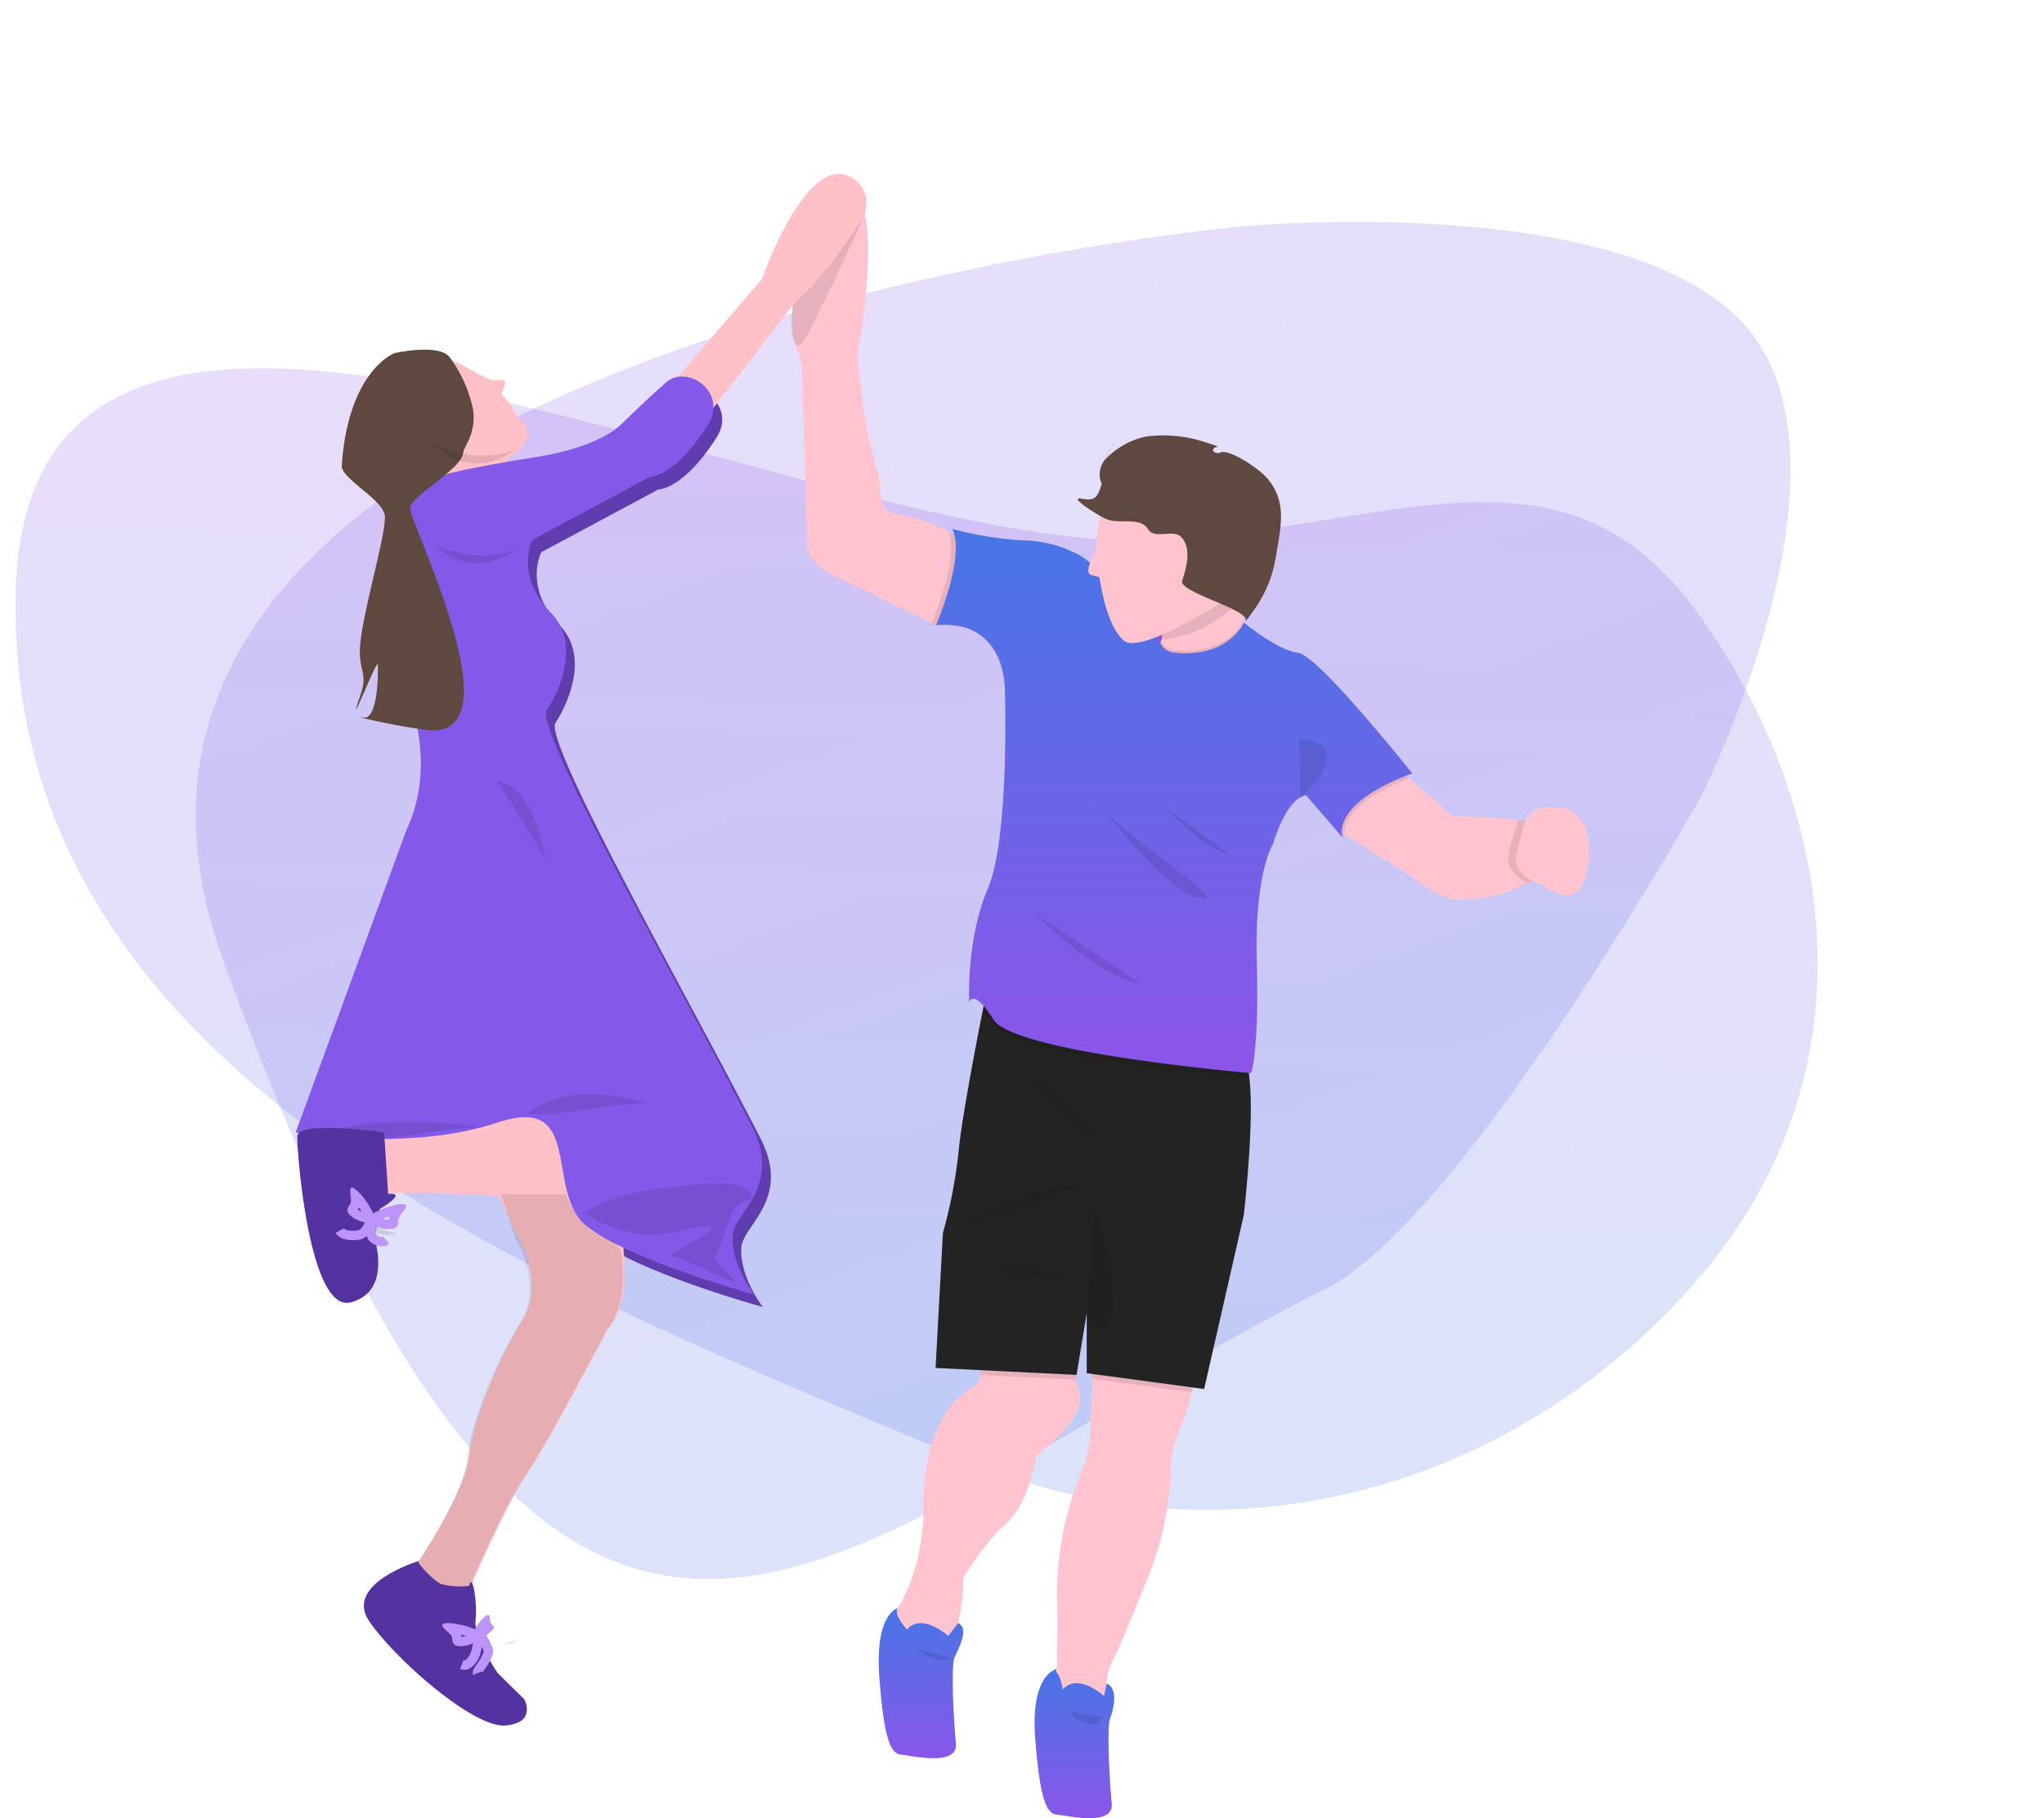 <svg xmlns="http://www.w3.org/2000/svg" xmlns:xlink="http://www.w3.org/1999/xlink" width="217.846" height="193.819" viewBox="0 0 217.846 193.819">
  <defs>
    <linearGradient id="linear-gradient" x1="0.5" x2="0.5" y2="1" gradientUnits="objectBoundingBox">
      <stop offset="0" stop-color="#4776e6"/>
      <stop offset="1" stop-color="#8e54e9"/>
    </linearGradient>
    <linearGradient id="linear-gradient-2" x1="0.5" x2="0.5" y2="1" gradientUnits="objectBoundingBox">
      <stop offset="0" stop-color="#8e54e9"/>
      <stop offset="1" stop-color="#4776e6"/>
    </linearGradient>
  </defs>
  <g id="Group_121" data-name="Group 121" transform="translate(0 0)">
    <path id="Path_349" data-name="Path 349" d="M78.342,8.677c58.572-6.743,98.419-36.2,98.419,73.091,0,70.276-128.388,36.494-128.388,36.494S7.312,107.734.936,89.221,22.867,44.212,22.867,44.212,61.981,10.56,78.342,8.677Z" transform="translate(217.846 118.757) rotate(160)" opacity="0.2" fill="url(#linear-gradient)"/>
    <path id="Path_350" data-name="Path 350" d="M122.762,16.636C147.5,14.5,164.951,4.187,179.425,23.6s20.219,47.777,1.234,70.7-49.742,31.963-77.175,20.991C58.364,97.247,0,76.872,0,24.666S85.5,19.857,122.762,16.636Z" transform="translate(2.093 38.797) rotate(1)" opacity="0.2" fill="url(#linear-gradient-2)"/>
    <g id="Group_119" data-name="Group 119" transform="translate(31.51 18.528)">
      <rect id="Rectangle_68" data-name="Rectangle 68" width="7.511" height="7.899" transform="translate(88.082 45.492)" fill="#8e54e9"/>
      <path id="Path_351" data-name="Path 351" d="M413.349,166.707s-6.566,3.108-5.789,8.547a120.257,120.257,0,0,1,.906,12.3s4.875,8.549.923,16.966l-11.8,32.229s12.007,2.107,21.486-1.053,4.862,7.538,9.69,11.164,17.694,7.162,17.694,7.162-2.434-3.1-2.306-6.275c.1-2.44,5.4-5.136,2.051-11.7-7.2-14.107-23.445-42.722-21.814-44.353,0,0,4.274-6.345.389-10.36s-1.943-7.77-1.943-7.77l12.476-6.69s2.631.041,6.172-5.483c2.292-3.53-2.176-6.6-4.437-4.589-1.606,1.425-3.155,2.9-4.7,4.4-1.145,1.1-3.693,2.675-9.251,3.566C413.953,166.236,413.349,166.707,413.349,166.707Z" transform="translate(-396.66 -133.223)" fill="#603dae"/>
      <path id="Path_202" data-name="Path 202" d="M640.637,587.634c-.66,3.3-1.64,5.869-3.452,7.381s-4.359,5.568-4.359,5.568c-.044,5.4-1.469,7.034-1.469,7.034l-1.469.389h-3.626a17.951,17.951,0,0,1-.777-2.89,3.39,3.39,0,0,1,.57-1.611,20.185,20.185,0,0,0,2.37-7.674l.168-1.593c-.306-9.886,3.626-13.095,5.276-14.009a1.616,1.616,0,0,0,.821-1.254h0l.293-2.826,9.754.479a7.737,7.737,0,0,0,.163,2.849c.075.412.176.87.311,1.38C645.988,583.834,640.679,587.416,640.637,587.634Z" transform="translate(-561.683 -450.93)" fill="#ffc4d0"/>
      <path id="Path_203" data-name="Path 203" d="M706.687,583.652a25.159,25.159,0,0,1-1.38,4.224,10.843,10.843,0,0,0-.829,3.843v.132a33.455,33.455,0,0,1-2.4,11.411c-1.432,3.585-3.331,8.249-3.9,9.231-.948,1.639-.389,4.4-.389,4.4l-5.491-.388.1-9.239a34.4,34.4,0,0,1,2.678-15.444,10.126,10.126,0,0,0,.777-3.468l.259-6.128.08-1.813s9.707-1.38,10.526.821A4.66,4.66,0,0,1,706.687,583.652Z" transform="translate(-611.193 -453.776)" fill="#ffc4d0"/>
      <path id="Path_204" data-name="Path 204" d="M671.22,579.478l-10.22-.5.292-2.826,9.764.479A7.511,7.511,0,0,0,671.22,579.478Z" transform="translate(-588.002 -450.93)" opacity="0.1"/>
      <path id="Path_205" data-name="Path 205" d="M717.583,583.652,707,582.23l.08-1.813s9.707-1.38,10.526.821A4.629,4.629,0,0,1,717.583,583.652Z" transform="translate(-622.088 -453.776)" opacity="0.1"/>
      <path id="Path_206" data-name="Path 206" d="M675.341,452.882l-4.229,18.562-12.517-1.683v-6.389l-1.083,6.566L642.49,469.2l.777-14.374a53.313,53.313,0,0,0,1.683-8.762c.293-3.248,1.831-11.259,2.574-15.022.259-1.241.4-2.023.4-2.023s25.729,5.351,27.412,7.293a4.1,4.1,0,0,1,.593,1.971C676.5,442.822,675.341,452.882,675.341,452.882Z" transform="translate(-574.286 -341.907)" fill="#232323"/>
      <path id="Path_207" data-name="Path 207" d="M653.33,513.393s10.127-5.309,12.6-4.188Z" transform="translate(-582.319 -401.209)" opacity="0.1"/>
      <path id="Path_208" data-name="Path 208" d="M674.66,458.82s8.418,6.39,8.676,8.114Z" transform="translate(-598.124 -363.988)" opacity="0.1"/>
      <path id="Path_209" data-name="Path 209" d="M665.83,543.774s6.087-.259,8.029,1.295Z" transform="translate(-591.581 -426.927)" opacity="0.1"/>
      <path id="Path_210" data-name="Path 210" d="M705.567,517.44s2.893,9.469,1.639,12.059-2.546-.606-2.546-.606Z" transform="translate(-620.355 -407.426)" opacity="0.1"/>
      <path id="Path_211" data-name="Path 211" d="M685.621,708s-2.849.432-2.331,7.337,1.295,8.117,2.331,8.2,6.086,1.339,5.827-1.21-.518-8.2-.173-9.065.94-3.142-.365-3.7l-.282,1.331s-2.764-2.549-4.4-.691a7.168,7.168,0,0,0-.339-1.329C685.722,708.469,685.365,708.259,685.621,708Z" transform="translate(-604.473 -548.631)" fill="url(#linear-gradient)"/>
      <path id="Path_212" data-name="Path 212" d="M829.743,348.5s-.653.365-1.611.821a17.941,17.941,0,0,1-5.315,1.769c-2.688.228-3.53.487-6.6-1.715-2.359-1.689-6.309-4.043-8.029-5.048l-.749-.443-.075-.044v-.031l1.427-3.921,5.05-2.686,1.254,1.075,3.732,3.2a1.863,1.863,0,0,0,1.523.873c.94-.065,5.957.355,5.957.355l.948.155,2,.332Z" transform="translate(-696.456 -273.868)" fill="#ffc4d0"/>
      <path id="Path_213" data-name="Path 213" d="M883.907,364.886s-.622.309-1.581.765c-1.013-.518-2.45-1.677-1.965-3.275.438-1.437.687-2.648,1.047-3.456l1.938.255Z" transform="translate(-751.064 -290.047)" opacity="0.1"/>
      <path id="Path_214" data-name="Path 214" d="M883.813,353.338s5.633-1.619,5.214,5.18-4.76,3.077-4.76,3.077-3.691-.971-2.914-3.53S881.9,353.954,883.813,353.338Z" transform="translate(-751.204 -285.701)" fill="#ffc4d0"/>
      <path id="Path_215" data-name="Path 215" d="M604.81,144.734l-5.869,2.466-.091.039-.065-.031-.365-.184c-1.518-.756-6.734-3.344-10.015-4.88-3.885-1.813-3.282-3.626-3.282-3.626l-.559-18.992-.995-3.411s-.7-11.562,4.921-14.46,1.986,16.747,1.986,16.747l.435,4.082a43.716,43.716,0,0,0,1.541,7.71,11.979,11.979,0,0,1,.456,2.541c.173,2.761,1.468,2.577,1.468,2.577a18.03,18.03,0,0,1,5.838,1.984,14.6,14.6,0,0,1,1.932,1.222Z" transform="translate(-530.606 -99.112)" fill="#ffc4d0"/>
      <path id="Path_216" data-name="Path 216" d="M732,266.273l-5.009-.518a19.247,19.247,0,0,0,2.127-4.333,7.415,7.415,0,0,0,.22-.894,2.982,2.982,0,0,0-.275-2.2c-1.466-2.157,8.72-5.18,8.72-5.18a24.888,24.888,0,0,0-.111,3.595,18.193,18.193,0,0,0,.259,2.489,6.173,6.173,0,0,0,2.093,4.061C743.221,265.5,732,266.273,732,266.273Z" transform="translate(-636.901 -211.587)" fill="#ffc4d0"/>
      <path id="Path_217" data-name="Path 217" d="M732,283.68l-5.009-.518a19.247,19.247,0,0,0,2.127-4.333,1.808,1.808,0,0,0,1.587.966s5.056.749,7.231-3.155a6.174,6.174,0,0,0,2.093,4.061C743.221,282.9,732,283.68,732,283.68Z" transform="translate(-636.901 -228.993)" opacity="0.1"/>
      <path id="Path_218" data-name="Path 218" d="M808.231,344.325a2.773,2.773,0,0,0,.021.461l-.777-.9-.065-.075,1.427-3.921,5.05-2.686,1.254,1.075C813.346,338.961,808.311,341.139,808.231,344.325Z" transform="translate(-696.492 -273.868)" opacity="0.1"/>
      <path id="Path_219" data-name="Path 219" d="M647.128,247.516l-5.869,2.466H641.1l-.453.031s.034-.075.088-.215c.49-1.189,2.761-6.993,1.779-9.728a14.6,14.6,0,0,1,1.932,1.223Z" transform="translate(-572.923 -201.894)" opacity="0.1"/>
      <path id="Path_220" data-name="Path 220" d="M690.339,438.269c-2.284-.2-25.138-2.318-27.27-5.682a11.818,11.818,0,0,0-1.14-1.554c.259-1.241.4-2.023.4-2.023s25.729,5.351,27.412,7.293A4.043,4.043,0,0,1,690.339,438.269Z" transform="translate(-588.691 -341.899)" opacity="0.1"/>
      <path id="Path_221" data-name="Path 221" d="M668.215,252.029s5.11.756,7.27-3.214c0,0,3.608,2.963,5.765,3.217s12.173,12.862,12.173,12.862-8.029,2.59-7.511,6.734l-3.8-4.4s-1.9-.088-3.538,5.18c0,0-1.987,3.02-1.728,12.6s-.6,11.828-.6,11.828-25.211-2.157-27.454-5.7-2.59-1.813-2.59-1.813-.347-6.734,1.984-12.173S650,256.087,650,256.087s.259-7.684-7.337-6.993c0,0,3.193-7.425,1.727-10.274a37.4,37.4,0,0,0,7.482,1.223,12.8,12.8,0,0,1,5.512,1.295,6.113,6.113,0,0,1,2.287,1.725,3.358,3.358,0,0,0,3.885,1.124,39.21,39.21,0,0,0,2.253,5.524c.1.189.2.376.306.554a8.495,8.495,0,0,0,.461.73A1.851,1.851,0,0,0,668.215,252.029Z" transform="translate(-574.412 -200.968)" fill="url(#linear-gradient)"/>
      <path id="Path_222" data-name="Path 222" d="M743.208,256.715a8.867,8.867,0,0,1-.917,1.1,12.8,12.8,0,0,1-7.685,3.419c-.312,0,.585-.7.275-.735a2.981,2.981,0,0,0-.275-2.2c-1.466-2.157,8.72-5.18,8.72-5.18A24.906,24.906,0,0,0,743.208,256.715Z" transform="translate(-642.438 -211.564)" opacity="0.1"/>
      <path id="Path_223" data-name="Path 223" d="M722.908,219.885c0,5.006,1.961,5.61-3.045,5.61-1.379.776-9.394,5.966-11.117,4.481-1.282-1.1-2.121-3.671-2.585-6.636-.059-.373-1.127-.073-1.207-.776-.068-.593.862-2.208.862-2.68,0-5.006,3.022-9.065,8.028-9.065a9.031,9.031,0,0,1,9.065,9.065Z" transform="translate(-620.473 -180.22)" fill="#ffc4d0"/>
      <path id="Path_224" data-name="Path 224" d="M792,325.79l.186,6.066s2.707-2.181,2.792-4.253S792,325.79,792,325.79Z" transform="translate(-685.073 -265.406)" opacity="0.1"/>
      <path id="Path_225" data-name="Path 225" d="M707.66,349.24s7.122,9.777,11.266,10.769S709.214,352.41,707.66,349.24Z" transform="translate(-622.578 -282.79)" opacity="0.1"/>
      <path id="Path_226" data-name="Path 226" d="M736.83,353.17s3.971,4.486,6.82,5.045Z" transform="translate(-644.193 -285.702)" opacity="0.1"/>
      <path id="Path_227" data-name="Path 227" d="M682.83,396.82s7.252,7.122,11.4,7.555Z" transform="translate(-604.178 -318.046)" opacity="0.1"/>
      <path id="Path_228" data-name="Path 228" d="M730.5,219.881a9.03,9.03,0,0,1-2.59,6.335l-.995-.619a2.751,2.751,0,0,1-.969-.842,3.347,3.347,0,0,1-.207-1.878,4.418,4.418,0,0,0-1.378-3.667c-1.717-1.375-4.47-.614-6.216-1.963a6.138,6.138,0,0,1-1.1-1.225l-1.637-2.194c-.1-.129-.218-.259-.344-.412a9.065,9.065,0,0,1,15.421,6.475Z" transform="translate(-628.061 -180.216)" opacity="0.1"/>
      <path id="Path_230" data-name="Path 230" d="M724.619,218.435a2.726,2.726,0,0,1-.969-.842,3.348,3.348,0,0,1-.207-1.878,4.418,4.418,0,0,0-1.378-3.667c-1.717-1.375-4.47-.614-6.216-1.963a6.118,6.118,0,0,1-1.1-1.225l-1.637-2.194a6.193,6.193,0,0,1-1.191-1.65c-.282-1,.433-2.3,1.2-3.136-.857.793-1.8,2.3-1.479,3.419a6.483,6.483,0,0,0,1.191,1.65l1.637,2.194a6.131,6.131,0,0,0,1.1,1.225c1.738,1.349,4.491.588,6.216,1.963A4.423,4.423,0,0,1,723.159,216a3.347,3.347,0,0,0,.207,1.878,2.724,2.724,0,0,0,.969.842l2.528,1.572a4.337,4.337,0,0,1,.015-.448Z" transform="translate(-625.478 -173.596)" opacity="0.1"/>
      <path id="Path_231" data-name="Path 231" d="M621.134,682.94s-2.523.518-2,7.436,1.295,8.117,2.331,8.2,6.087,1.339,5.828-1.21-.518-8.2-.173-9.065,1.712-3.188.406-3.75l-1.054,1.378s-2.764-2.548-4.4-.691C622.064,685.24,620.531,683.543,621.134,682.94Z" transform="translate(-556.924 -530.062)" fill="url(#linear-gradient)"/>
      <path id="Path_232" data-name="Path 232" d="M633.23,699.5c.547.259,1.057.575,1.6.834a3.6,3.6,0,0,0,1.738.409,1.214,1.214,0,0,0,.71-.246" transform="translate(-567.425 -542.333)" opacity="0.1"/>
      <path id="Path_233" data-name="Path 233" d="M697.33,725.62a8.778,8.778,0,0,0,.94.925,3.28,3.28,0,0,0,1.813.376.74.74,0,0,0,.311-.039.759.759,0,0,0,.277-.259l.339-.438" transform="translate(-614.923 -561.688)" opacity="0.1"/>
      <path id="Path_235" data-name="Path 235" d="M549.84,114.617l9.2-10.723S564,89.606,568.925,93.276s-6.237,12.95-6.237,12.95l-9.857,12.754Z" transform="translate(-509.351 -92.673)" fill="#ffc1c7"/>
      <path id="Path_238" data-name="Path 238" d="M334.76,284.87l.176,10.816h12.041l-.906-6.3Z" transform="translate(-321.593 -217.819)" fill="#ffc1c7"/>
      <path id="Path_239" data-name="Path 239" d="M435.8,455.82l.562,3.452L443.4,474.9s3.193,4.921.6,9.065-5.265,10.619-5.7,14.545-5.589,11.5-5.589,11.5l5.589,2.795s4.1-9.543,6.175-12.436,8.718-15.625,8.718-15.625,2.116-1.9,1.642-7.555-.432-9.627-.432-9.627l-.733-9.021Z" transform="translate(-419.828 -361.766)" fill="#ffc1c7"/>
      <path id="Path_242" data-name="Path 242" d="M429.344,375.58l-6.025.638c-1.166.129-.995,1.059-.965,2.232a23.829,23.829,0,0,1-1.557,7.381,12.793,12.793,0,0,0,4.792,13.986l9.368,2.978-16.8,1.789.573,6.328h4.014l28.49,1.3s8.073-.821,2.59-9.583-17.135-17.353-17.135-17.353l-.129-6.822-.865-1.984Z" transform="translate(-409.056 -302.308)" fill="#ffc1c7"/>
      <path id="Path_243" data-name="Path 243" d="M487.66,478.216a8.091,8.091,0,0,1,6.475,0Z" transform="translate(-459.557 -377.86)" opacity="0.1"/>
      <path id="Path_257" data-name="Path 257" d="M5.26-2.108A8.7,8.7,0,0,1,9.041-1.7c.875.308,3.349,2.065,4.154,1.909,2.081-.4.268,1.311.755,1.688,1.089.843.972,1.689,1.792,2.414,2.505,2.218-1.115,4.129-1.115,4.129S11.86,14.4,7.64,14.4A7.64,7.64,0,0,1,0,6.764C0,2.544,1.04-2.108,5.26-2.108Z" transform="translate(8.121 21.795)" fill="#ffc1c7"/>
      <path id="Path_248" data-name="Path 248" d="M413.349,166.707s-6.566,3.108-5.789,8.547a120.257,120.257,0,0,1,.906,12.3s4.875,8.549.923,16.966l-11.8,32.229s12.007,2.107,21.486-1.053,4.862,7.538,9.69,11.164,17.694,7.162,17.694,7.162-2.434-3.1-2.306-6.275c.1-2.44,5.4-5.136,2.051-11.7-7.2-14.107-23.445-42.722-21.814-44.353,0,0,4.274-6.345.389-10.36s-1.943-7.77-1.943-7.77l12.476-6.69s2.631.041,6.172-5.483c2.292-3.53-2.176-6.6-4.437-4.589-1.606,1.425-3.155,2.9-4.7,4.4-1.145,1.1-3.693,2.675-9.251,3.566C413.953,166.236,413.349,166.707,413.349,166.707Z" transform="translate(-397.59 -134.553)" fill="#8458e8"/>
      <path id="Path_249" data-name="Path 249" d="M461.83,342.49s5.092,7.511,5.221,8.806C467.054,351.3,466.277,343.223,461.83,342.49Z" transform="translate(-440.417 -277.788)" opacity="0.1"/>
      <path id="Path_250" data-name="Path 250" d="M436,244.82s3.551,4.273,8.682.691A11,11,0,0,1,436,244.82Z" transform="translate(-421.277 -205.414)" opacity="0.1"/>
      <path id="Path_252" data-name="Path 252" d="M377.029,158.775c-1.171-1.469-5.829-.428-5.829-.428s-4.938,1.75-5.657,11.985c-.1,1.443,4.542,3.656,4.6,5.465.062,1.975-2.093,9.244-2.581,13.128-.419,3.344.851,3.293,0,5.787-1.745,5.11,1.744-3.8,1.815-3.177s.057,5.957-1.531,5.673,3.328.907,6.746,1.313c9.936,1.179-1.944-22.246-1.765-23.683.157-1.3,5.538-4.142,5.657-5.849.047-.647,1.421-2.048,1.058-4.6A14.16,14.16,0,0,0,377.029,158.775Z" transform="translate(-360.63 -139.242)" fill="#5e483f"/>
      <path id="Path_255" data-name="Path 255" d="M406.82,525a3.5,3.5,0,0,0,3.582.989" transform="translate(-399.654 -413.028)" opacity="0.1"/>
      <path id="Path_256" data-name="Path 256" d="M465.787,696a2.2,2.2,0,0,1-1.787.451" transform="translate(-442.025 -539.739)" opacity="0.1"/>
      <path id="Path_258" data-name="Path 258" d="M436,244.82s3.551,4.273,8.682.691A11,11,0,0,1,436,244.82Z" transform="translate(-421.277 -216.074)" opacity="0.1"/>
      <path id="Path_346" data-name="Path 346" d="M0,0A15.169,15.169,0,0,0,1.172,2.514C2.831,5.2,6.253,10.235,6.35,11.208,6.353,11.208,5.721,2.826,0,0Z" transform="translate(24.682 100.185) rotate(-65)" opacity="0.1"/>
      <path id="Path_347" data-name="Path 347" d="M.214,0a15.818,15.818,0,0,0,.8,7.1c.478,1.454,3.573,4.623,3.6,5.629C4.645,13.7-.3,9.5.015,10.257c.487,1.159,0,6.782.438,7.548.054.14.886-3.374,1.554-3.276,1.14.166,5.679-.759,6.285.054,1.478,1.983,2.514-.148.494-3.794S3.824,1.783.214,0Z" transform="translate(30.721 111.057) rotate(-65)" opacity="0.1"/>
      <path id="Path_348" data-name="Path 348" d="M0,0A36.759,36.759,0,0,0,1.172,4.28c1.659,4.581,5.081,13.146,5.178,14.8C6.353,19.082,5.721,4.811,0,0Z" transform="matrix(0.208, -0.978, 0.978, 0.208, 0, 103.899)" opacity="0.1"/>
      <path id="Path_352" data-name="Path 352" d="M883.5,357.34c-1.785,3.491-1.788,4.173-2.746,4.629-1.013-.518-.589-4.315-.589-4.315a32.174,32.174,0,0,0,4.04-4.315c1.9-2.48,3.688-5.335,3.688-5.335S885.287,353.849,883.5,357.34Z" transform="translate(-827.252 -343.633)" opacity="0.1"/>
    </g>
    <path id="Path_344" data-name="Path 344" d="M421.394,648.82s-7.883,2.4-5.269,6.341,11.1,11.438,14.522,11.181,2.056-2.786,2.056-2.786l-2.871-2.827s-2.55-3.812-2.335-5.567-.274-4.926-.619-3.9S421.394,648.82,421.394,648.82Z" transform="translate(-376.816 -482.407)" fill="#54329f"/>
    <path id="Path_353" data-name="Path 353" d="M.016,4.959A6.841,6.841,0,0,1,.792,1.847,6.642,6.642,0,0,1,3.332,0a7.587,7.587,0,0,1-.615,3.017C2.028,4-.212,5.413.016,4.959Z" transform="translate(49.594 165.737) rotate(82)" fill="#ffc1c7"/>
    <path id="Path_240" data-name="Path 240" d="M443.7,480.305h-1.458l1.458,4.58s3.194,4.921.6,9.065-5.265,10.619-5.7,14.545-5.161,10.96-5.161,10.96,1.138,1.963,2.432,2.432a7,7,0,0,0,2.981.2s3.851-8.838,5.923-11.731,8.718-15.625,8.718-15.625,2.116-1.9,1.642-7.555c-.2-2.4-2.237-2.082-3.59-3.247a10.733,10.733,0,0,1-2.413-3.619Z" transform="translate(-388.826 -352.992)" opacity="0.1"/>
    <path id="Path_345" data-name="Path 345" d="M397.25,483.262s-9.209-1.326-9.253.429,1.285,18.848,5.7,17.692,2.527-6.811,2.527-6.811l.583-3.158s3.059-1.767.875-1.6Z" transform="translate(-356.312 -362.553)" fill="#54329f"/>
    <path id="Path_96" data-name="Path 96" d="M17.663,19.335c-1.63,1.877-1.2,1.236-1.2,1.236.11-1.136-6.2-3.5-6.346-4.7-.033-.3,1.683-3.057.457-4.759-.752-1.044-2.861-.052-3.438-1.218-.761-1.54-3.016-.78-4.43-1.623C1.944,7.82-1.147,5.41.454,5.9c1.462.451,1.711-.148,2.252-1.341a2.5,2.5,0,0,1,.55-2.472A8.33,8.33,0,0,1,7.926.022a14.211,14.211,0,0,1,6.4,1.35c.339.143.677.293,1.142.516-.757.026-.837.636.049.711.829-.569,4.034,2.037,4.856,3.306,1.736,2.682.868,5.041,0,8.177A13.322,13.322,0,0,1,17.663,19.335Z" transform="matrix(0.995, -0.105, 0.105, 0.995, 114.249, 47.344)" fill="#5e483f"/>
    <g id="Group_120" data-name="Group 120" transform="translate(35.988 126.5)">
      <g id="Path_354" data-name="Path 354" transform="translate(3.271 2.914)" fill="none">
        <path d="M3.591-1.058C4.736-1.058,3.18.13,3.18.621s.038.982-1.107.982S0,.948,0,.457,2.446-1.058,3.591-1.058Z" stroke="none"/>
        <path d="M 2.233 0.254 C 1.99 0.34 1.751 0.435 1.54 0.53 C 1.696 0.574 1.876 0.603 2.073 0.603 C 2.113 0.603 2.148 0.602 2.18 0.601 C 2.182 0.48 2.201 0.365 2.233 0.254 M 3.591 -1.058 C 4.736 -1.058 3.18 0.13 3.18 0.621 C 3.18 1.111 3.218 1.603 2.073 1.603 C 0.928 1.603 2.384185791015625e-06 0.948 2.384185791015625e-06 0.457 C 2.384185791015625e-06 -0.034 2.446 -1.058 3.591 -1.058 Z" stroke="none" fill="#bc94fb"/>
      </g>
      <g id="Path_355" data-name="Path 355" transform="matrix(-0.819, -0.574, 0.574, -0.819, 3.272, 4.435)" fill="none">
        <path d="M3.591,2.617c1.145,0-.513-1.091-.513-1.582S3.149,0,2,0,0,.612,0,1.1,2.446,2.617,3.591,2.617Z" stroke="none"/>
        <path d="M 2.097 1.256 C 2.084 1.185 2.078 1.111 2.078 1.035 C 2.078 1.024 2.078 1.013 2.078 1.001 C 2.055 1 2.031 1 2.004 1 C 1.844 1 1.7 1.017 1.573 1.043 C 1.736 1.116 1.914 1.188 2.097 1.256 M 3.591 2.617 C 2.446 2.617 -2.911987394327298e-06 1.593 -2.911987394327298e-06 1.102 C -2.911987394327298e-06 0.612 0.859 -3.736038252100116e-06 2.004 -3.736038252100116e-06 C 3.149 -3.736038252100116e-06 3.078 0.545 3.078 1.035 C 3.078 1.526 4.736 2.617 3.591 2.617 Z" stroke="none" fill="#bc94fb"/>
      </g>
      <path id="Path_356" data-name="Path 356" d="M3.72,0s-.3,1.383-1.186,1.679c-.382.127-1.795.17-2.125-.446" transform="translate(-0.187 3.445)" fill="none" stroke="#bc94fb" stroke-width="1"/>
      <path id="Path_357" data-name="Path 357" d="M0,0S.2,1.383.8,1.679c.257.127,1.207.17,1.429-.446" transform="translate(3.813 3.532) rotate(29)" fill="none" stroke="#bc94fb" stroke-width="1"/>
    </g>
    <g id="Path_358" data-name="Path 358" transform="translate(50.043 173.756) rotate(-41)" fill="none">
      <path d="M2.052,0c1.145,0,.134.545.134,1.036s.2.582-.94.582S0,1.424,0,.934.907,0,2.052,0Z" stroke="none"/>
      <path d="M 2.052 2.741813659667969e-06 C 3.196 2.741813659667969e-06 2.185 0.545 2.185 1.036 C 2.185 1.526 2.39 1.617 1.245 1.617 C 0.1 1.617 -1.192092895507813e-06 1.424 -1.192092895507813e-06 0.934 C -1.192092895507813e-06 0.443 0.907 2.741813659667969e-06 2.052 2.741813659667969e-06 Z" stroke="none" fill="#bc94fb"/>
    </g>
    <g id="Path_359" data-name="Path 359" transform="matrix(-0.995, 0.105, -0.105, -0.995, 51.354, 175.262)" fill="none">
      <path d="M3.591,2.617c1.145,0-.513-1.091-.513-1.582S3.149,0,2,0,0,.612,0,1.1,2.446,2.617,3.591,2.617Z" stroke="none"/>
      <path d="M 2.097 1.256 C 2.084 1.185 2.078 1.111 2.078 1.035 C 2.078 1.024 2.078 1.013 2.078 1.001 C 2.055 1 2.031 1 2.004 1 C 1.844 1 1.7 1.017 1.573 1.043 C 1.736 1.116 1.914 1.188 2.097 1.256 M 3.591 2.617 C 2.446 2.617 -2.911987394327298e-06 1.593 -2.911987394327298e-06 1.102 C -2.911987394327298e-06 0.612 0.859 -3.736038252100116e-06 2.004 -3.736038252100116e-06 C 3.149 -3.736038252100116e-06 3.078 0.545 3.078 1.035 C 3.078 1.526 4.736 2.617 3.591 2.617 Z" stroke="none" fill="#bc94fb"/>
    </g>
    <path id="Path_360" data-name="Path 360" d="M3.311,0a4.784,4.784,0,0,1-1.76,1.465C1.169,1.593.33,1.849,0,1.233" transform="translate(48.403 176.516) rotate(-41)" fill="none" stroke="#bc94fb" stroke-width="1"/>
    <path id="Path_361" data-name="Path 361" d="M1.127,0a8.411,8.411,0,0,1,.489,1.61C1.8,2.542-.064,3.653,0,3.981" transform="matrix(0.978, -0.208, 0.208, 0.978, 50.068, 174.46)" fill="none" stroke="#bc94fb" stroke-width="1"/>
  </g>
</svg>
